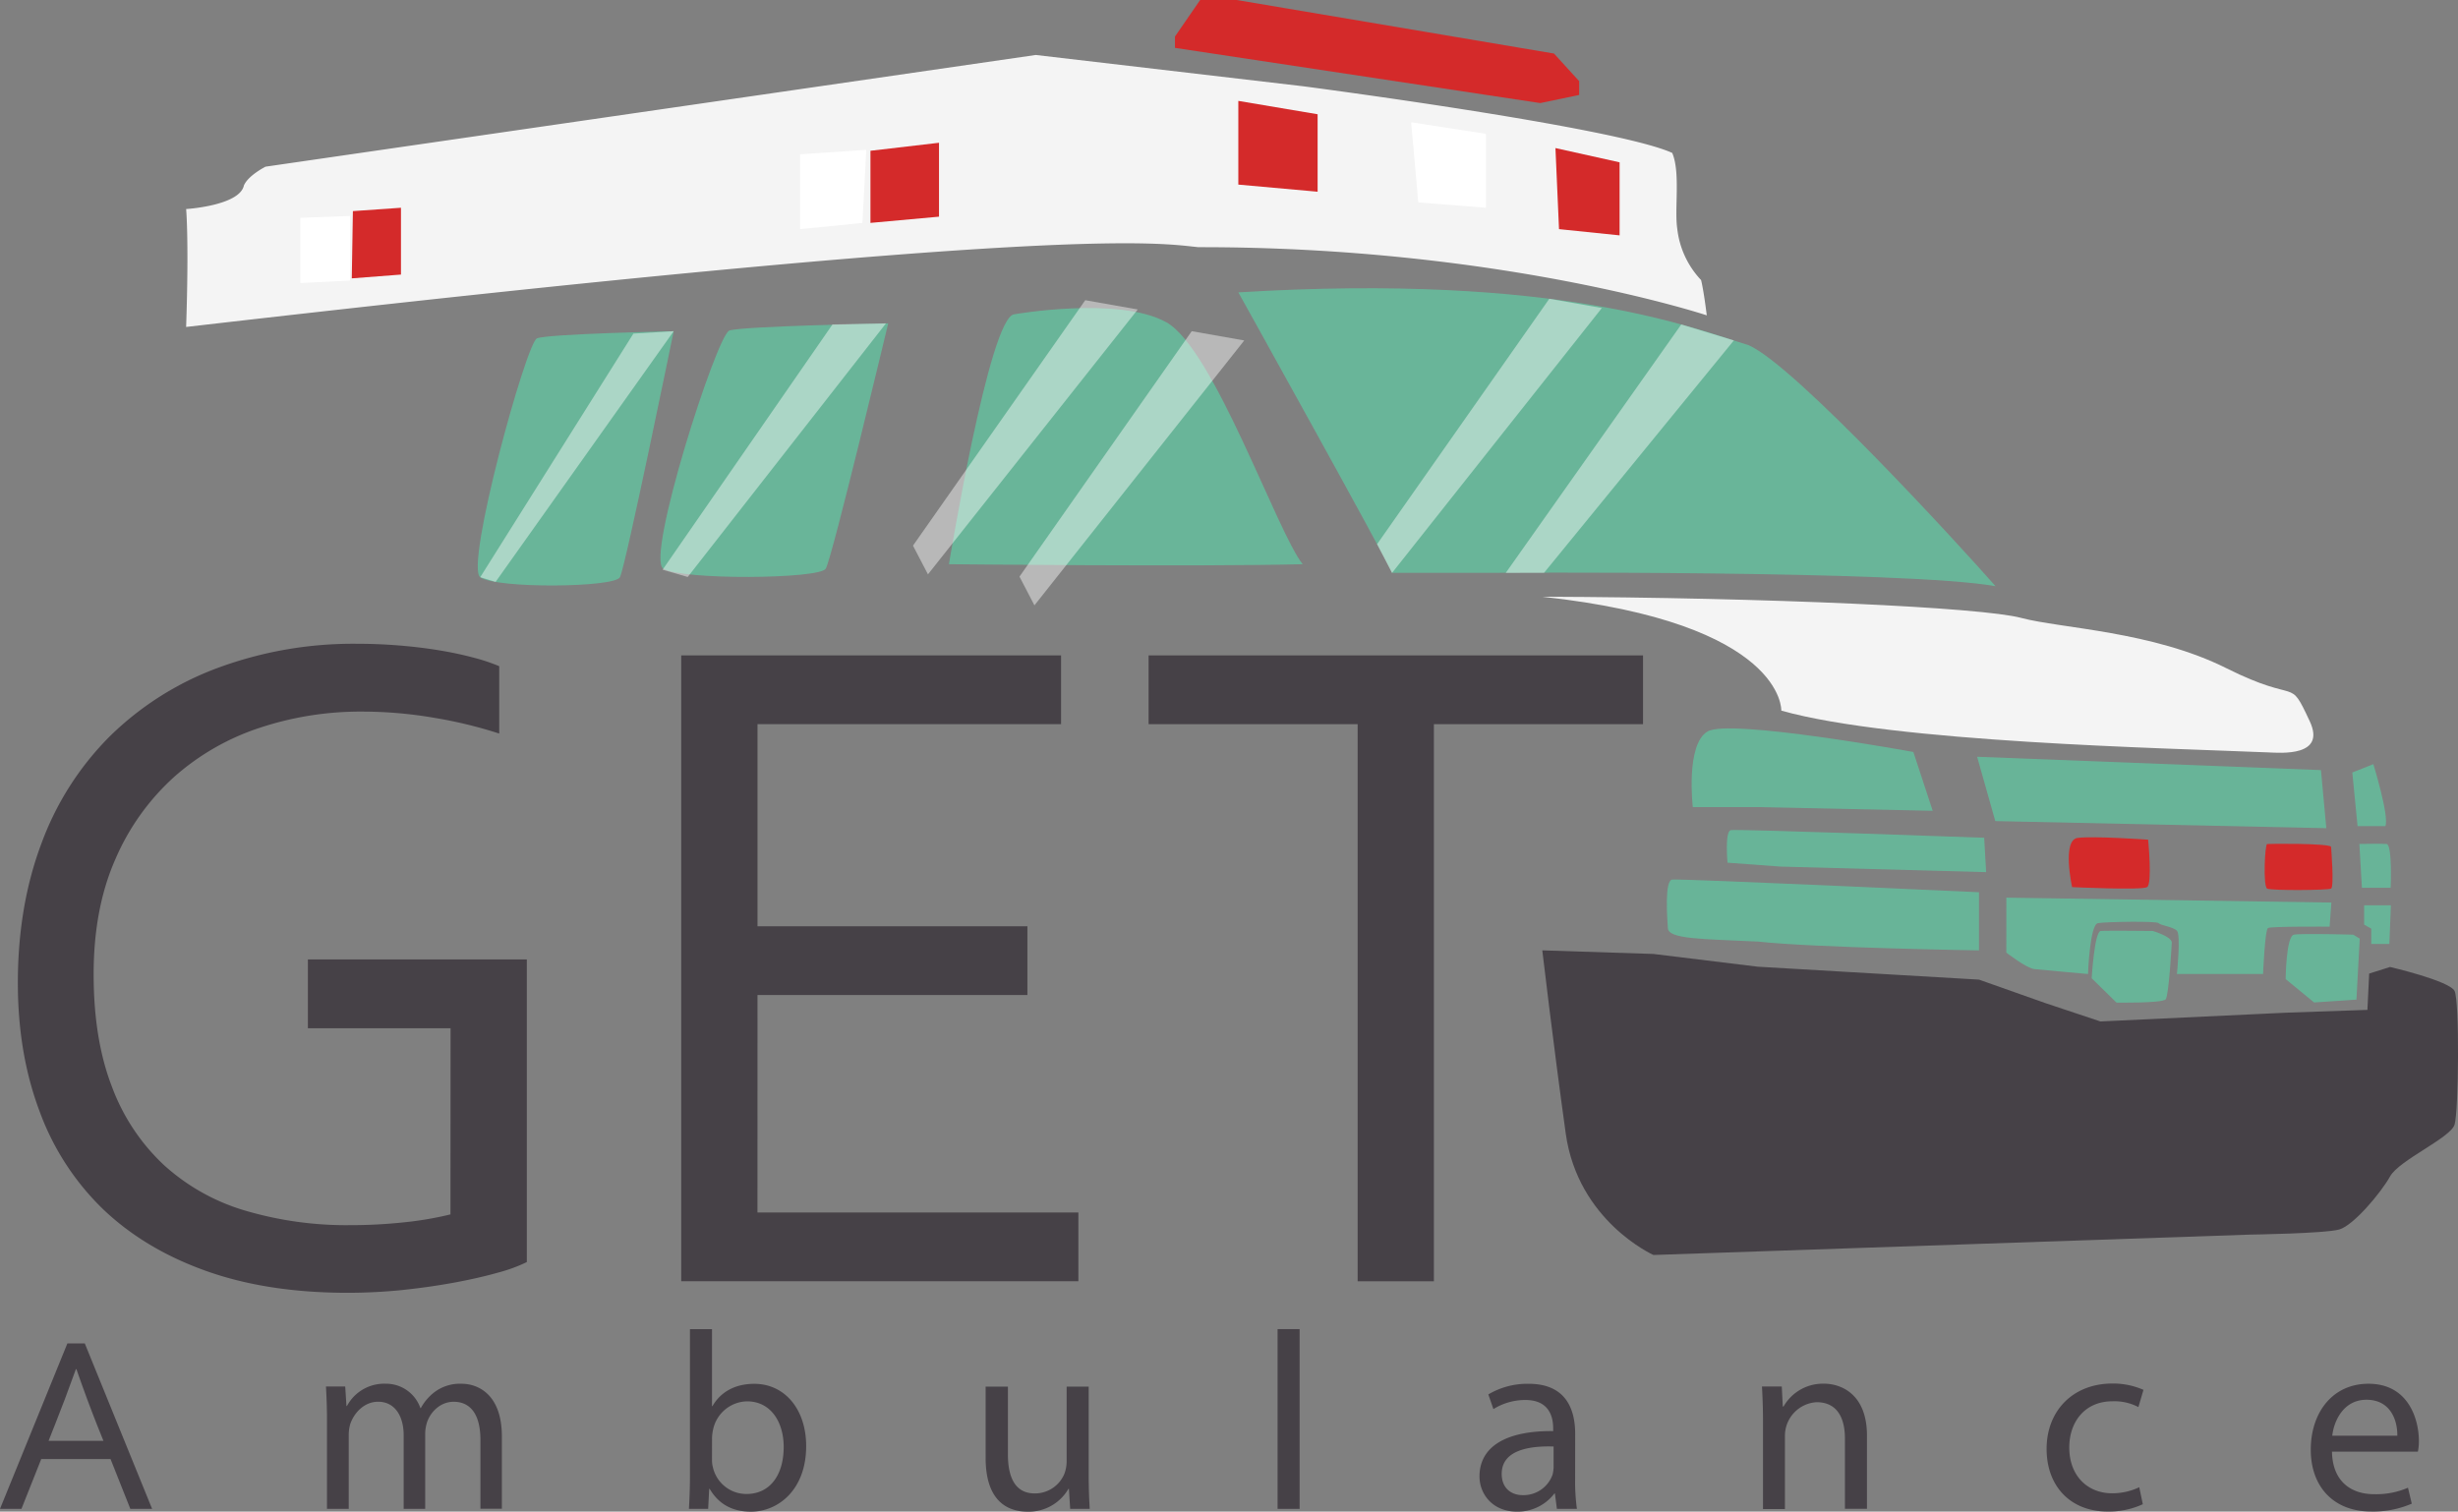 <svg id="Layer_1" data-name="Layer 1" xmlns="http://www.w3.org/2000/svg" viewBox="0 0 744.93 458.17"><rect x="0" y="0" width="744.93" height="458.17" fill="#808080" stroke="none"/><defs><style>.cls-1{fill:#d42a2a;}.cls-2{fill:#464147;}.cls-3{fill:#f4f4f4;}.cls-4{fill:#68b498;}.cls-5{fill:#69b599;}.cls-6,.cls-7{fill:#fff;}.cls-7{opacity:0.44;}</style></defs><title>LOGO-1.5-NOBG</title><polygon class="cls-1" points="478.59 24.6 470.96 16.23 374.79 0 363.72 0 356.09 11.07 356.09 14.51 466.78 31.24 478.59 28.78 478.59 24.6"/><path class="cls-2" d="M160.45,316.73H117.21V295.88h66.35v91.73a47.71,47.71,0,0,1-8.72,3.19q-5.74,1.63-13.11,3t-15.81,2.27a165.92,165.92,0,0,1-16.66.85q-24.39,0-43-6.66T55,371.45a79,79,0,0,1-19.14-29.63Q29.31,324.38,29.31,303q0-23.25,7.14-42.25a89.5,89.5,0,0,1,20.7-32.47,92.36,92.36,0,0,1,32.77-20.77,118.23,118.23,0,0,1,42.32-7.3q6.24,0,12.48.5t11.91,1.42q5.67.92,10.49,2.2A57.84,57.84,0,0,1,175.2,207v20.42a135.1,135.1,0,0,0-19.56-4.75,129.42,129.42,0,0,0-22.12-1.91,96.87,96.87,0,0,0-30.84,4.89A73.71,73.71,0,0,0,76.8,240.45a71.64,71.64,0,0,0-17.86,24.88q-6.67,15-6.66,35.09,0,19.71,5.53,34a62.05,62.05,0,0,0,15.66,23.68A63.07,63.07,0,0,0,98,371.95a108.4,108.4,0,0,0,32.11,4.47,152.42,152.42,0,0,0,16.16-.85,102.7,102.7,0,0,0,14.15-2.41Z" transform="translate(-23.9 -5.08)"/><path class="cls-2" d="M253.46,372.58h97.26v20.84H230.35V203.73H345.47v20.84h-92v61.25h81.8v20.84h-81.8Z" transform="translate(-23.9 -5.08)"/><path class="cls-2" d="M458.46,393.43H435.35V224.57H372V203.73H521.84v20.84H458.46Z" transform="translate(-23.9 -5.08)"/><path class="cls-2" d="M23.9,462.41l20.42-50.14h5.28L70,462.41H63.4l-6-15.1h-21l-6,15.1Zm23-42.34q-3.36,9.36-6.41,17l-1.87,4.72H55.25l-1.9-4.72q-3.09-7.79-6.29-17Z" transform="translate(-23.9 -5.08)"/><path class="cls-2" d="M123,435.32c0-3.84-.15-7-.31-10h5.83l.38,5.91h.15a12.79,12.79,0,0,1,11.74-6.75,11,11,0,0,1,10.51,7.37h.15a15.31,15.31,0,0,1,4.14-4.83,12.79,12.79,0,0,1,8.21-2.53c4.91,0,12.2,3.15,12.2,16v21.87H169.5V441.46c0-7.21-2.69-11.51-8.13-11.51-3.84,0-6.83,2.84-8,6.06a12,12,0,0,0-.61,3.45v22.94h-6.52V440.15c0-5.91-2.69-10.21-7.75-10.21-4.22,0-7.29,3.38-8.44,6.75a11.82,11.82,0,0,0-.46,3.3v22.41H123Z" transform="translate(-23.9 -5.08)"/><path class="cls-2" d="M233,407.93h6.68v23.33h.15c2.38-4.14,6.68-6.75,12.66-6.75,9.21,0,15.73,7.67,15.73,18.88,0,13.28-8.52,19.87-16.73,19.87-5.37,0-9.67-2.07-12.51-6.91h-.15l-.31,6.06h-5.83c.15-2.53.31-6.29.31-9.52Zm6.68,39.6A8.61,8.61,0,0,0,240,450a10.4,10.4,0,0,0,10.13,7.9c7.14,0,11.28-5.75,11.28-14.27,0-7.44-3.84-13.81-11.13-13.81a10.75,10.75,0,0,0-10.21,8.29,14,14,0,0,0-.38,2.76Z" transform="translate(-23.9 -5.08)"/><path class="cls-2" d="M348.23,462.41l-.38-6.06h-.15a13.91,13.91,0,0,1-12.35,6.91c-7.21,0-12.74-4.37-12.74-16.27V425.35h6.75v20.49c0,7.21,2.3,11.89,8.13,11.89a9.64,9.64,0,0,0,9.06-6.14,11,11,0,0,0,.61-3.53V425.35h6.68v26.93c0,3.91.15,7.14.31,10.13Z" transform="translate(-23.9 -5.08)"/><path class="cls-2" d="M411.09,407.93h6.68v54.48h-6.68Z" transform="translate(-23.9 -5.08)"/><path class="cls-2" d="M501.26,453.51a62.3,62.3,0,0,0,.54,8.9h-6.06l-.61-4.68H495a14,14,0,0,1-11.36,5.52c-7.44,0-11.36-5.37-11.36-10.67,0-9,8-13.89,22.33-13.74V438c0-3.07-.92-8.59-8.44-8.59a18.3,18.3,0,0,0-9.67,2.76l-1.54-4.45a23.24,23.24,0,0,1,12.2-3.22c11.36,0,14.12,7.75,14.12,15.19Zm-6.52-10c-7.37-.23-15.73,1.07-15.73,8.29,0,4.45,3,6.45,6.37,6.45a9.34,9.34,0,0,0,9.05-6.22,11.16,11.16,0,0,0,.31-2.15Z" transform="translate(-23.9 -5.08)"/><path class="cls-2" d="M558.2,435.32c0-3.84-.15-7-.31-10h6l.31,6.06h.23a13.75,13.75,0,0,1,12.28-6.91c5.06,0,13,3.07,13,15.73v22.18h-6.68V441.08c0-6.06-2.23-11-8.59-11a10.19,10.19,0,0,0-9.59,10.05v22.33H558.2Z" transform="translate(-23.9 -5.08)"/><path class="cls-2" d="M673.31,461a24.64,24.64,0,0,1-10.67,2.22c-11.2,0-18.49-7.6-18.49-19s7.83-19.8,20-19.8a22.87,22.87,0,0,1,9.36,1.92l-1.54,5.22a15.66,15.66,0,0,0-7.83-1.76c-8.52,0-13.12,6.37-13.12,14,0,8.59,5.53,13.89,13,13.89a19.07,19.07,0,0,0,8.21-1.84Z" transform="translate(-23.9 -5.08)"/><path class="cls-2" d="M730.64,445.07c.15,9.13,5.91,12.89,12.74,12.89A24.16,24.16,0,0,0,753.67,456l1.15,4.83a29.52,29.52,0,0,1-12.35,2.38c-11.43,0-18.26-7.6-18.26-18.72,0-11.28,6.6-20,17.5-20,12,0,15.27,10.59,15.27,17.42a14.82,14.82,0,0,1-.31,3.15Zm19.8-4.83c.08-4.22-1.77-10.9-9.36-10.9-6.83,0-9.82,6.22-10.36,10.9Z" transform="translate(-23.9 -5.08)"/><path class="cls-3" d="M541.16,100.66S478.58,79.87,387.11,80c-12.25-1.2-38.08-6.89-306.8,24.18.88-26.26,0-35.74,0-35.74s16.19-1,17.51-7.15c1.31-3.06,6.56-5.69,6.56-5.69L337.8,21.74l81,9.48s94.61,12.33,111.89,20.21c2.53,5.88.63,17,1.53,23a27,27,0,0,0,7.22,15.54C540.29,93.44,541.16,100.66,541.16,100.66Z" transform="translate(-23.9 -5.08)"/><polygon class="cls-4" points="703.4 233.41 705.02 251.02 604.7 248.87 599.19 229.37 703.4 233.41"/><path class="cls-4" d="M603.77,233l5.86,17.83-53.12-1.12H536.93s-2.24-19,4.49-22.94S603.77,233,603.77,233Z" transform="translate(-23.9 -5.08)"/><path class="cls-4" d="M625.83,269.42l-62.38-1.68-16-1.18s-.89-9.48,1-9.87S625.23,259,625.23,259" transform="translate(-23.9 -5.08)"/><path class="cls-1" d="M674.92,259.58s1.31,13.38-.31,14.38-22.73,0-22.73,0-3.17-14.3,1.7-14.92S674.92,259.58,674.92,259.58Z" transform="translate(-23.9 -5.08)"/><path class="cls-1" d="M730.36,261.71s1,12.18,0,12.7-18.09.64-19.37,0-.7-13.4,0-13.51S729.44,260.66,730.36,261.71Z" transform="translate(-23.9 -5.08)"/><path class="cls-4" d="M736.8,239.22l6.37-2.53s4.87,15.76,3.65,18.79h-8.43Z" transform="translate(-23.9 -5.08)"/><path class="cls-4" d="M623.66,275.51v17.63s-50.22-.81-66.92-2.67c-16.93-.81-27.14-.7-27.37-4.06s-1-14.38,1.28-14.73S623.66,275.51,623.66,275.51Z" transform="translate(-23.9 -5.08)"/><path class="cls-4" d="M631.94,293.81s6.09,4.74,8.52,5,16.24,1.49,16.24,1.49.54-15,3-15.42,17.86-.68,18.4,0,4.33,1.08,5.55,2.3,0,13.12,0,13.12h26.11s.54-13.39,1.49-13.94,18.67-.41,18.67-.41l.54-7.31-98.5-1.49Z" transform="translate(-23.9 -5.08)"/><polygon class="cls-4" points="716.48 274.4 724.59 274.4 724.13 286.11 718.64 286.11 718.64 281.47 716.48 280.25 716.48 274.4"/><path class="cls-4" d="M738.94,260.88l.77,13.29h8.71s.55-13.16-1.24-13.29S738.94,260.88,738.94,260.88Z" transform="translate(-23.9 -5.08)"/><path class="cls-4" d="M682.09,290.73s-.85,16-1.85,17.23-14.91,1-14.91,1l-7.52-7.38s.84-14.17,2.74-14.33,15.77,0,15.77,0S682,288.91,682.09,290.73Z" transform="translate(-23.9 -5.08)"/><path class="cls-4" d="M716.6,301.84s.12-13,2.5-13.46,18,0,18,0l1.95,1.19-1,18.49-12.84.86Z" transform="translate(-23.9 -5.08)"/><path class="cls-2" d="M525,385.46s-22.87-10.21-26.58-36.81-7.11-55.52-7.11-55.52L525,294.22l31.57,3.86L623.66,302l20.1,7.11,16.7,5.57,56.6-2.67,24.32-.84.53-11,6.33-2s18,4.18,19.55,7.27,1.24,36.5,0,40.52S751,356.7,748.24,361.65s-11.07,14.85-15.4,16.08-26.91,1.55-26.91,1.55" transform="translate(-23.9 -5.08)"/><path class="cls-5" d="M399.2,93.7s44.44,79.91,46.58,85h30.55s125.21-.85,152.35,4.06C618,170.62,568,115.92,553.89,109.72,537.66,104.81,496.63,87.72,399.2,93.7Z" transform="translate(-23.9 -5.08)"/><polygon class="cls-1" points="490.84 49.2 490.84 71.34 472.48 69.45 471.4 44.88 490.84 49.2"/><polygon class="cls-6" points="450.34 40.57 450.34 62.97 429.83 61.35 427.67 37.06 450.34 40.57"/><polygon class="cls-1" points="399.32 34.63 399.32 58.11 375.29 55.95 375.29 30.58 399.32 34.63"/><polygon class="cls-1" points="284.58 43.27 284.58 65.67 263.8 67.56 263.8 45.7 284.58 43.27"/><polygon class="cls-6" points="262.54 45.42 261.37 67.56 242.47 69.45 242.47 46.77 262.54 45.42"/><polygon class="cls-1" points="121.52 62.97 121.52 83.22 106.61 84.37 106.95 63.99 121.52 62.97"/><polygon class="cls-6" points="106.07 65.47 106.07 85.04 91.02 85.78 91.02 66.01 106.07 65.47"/><path class="cls-5" d="M331.22,100.35s31.74-5.6,46.14,2.4,33.6,63.74,41.34,73.34c-31.2.8-107.21,0-107.21,0S323.72,101.37,331.22,100.35Z" transform="translate(-23.9 -5.08)"/><path class="cls-5" d="M293.08,103.1s-17,71.19-18.93,74.35-43.55,3.49-49.22,0c-5.44-3.35,16.2-70.83,20-72.18S293.08,103.1,293.08,103.1Z" transform="translate(-23.9 -5.08)"/><path class="cls-5" d="M228.07,105.46s-14.6,71.42-16.29,74.58-37.47,3.5-42.34,0c-4.68-3.36,13.94-71.05,17.19-72.41S228.07,105.46,228.07,105.46Z" transform="translate(-23.9 -5.08)"/><path class="cls-3" d="M563.75,220.47s1.2-26.5-72.47-34.53c69.28.27,133.1,3.21,145.14,6.42s39.75,4,62.23,15.26,18.72,2.12,25.25,16.06c5.06,10.81-8.82,9.61-12.6,9.45C679.69,231.8,598,230.1,563.75,220.47Z" transform="translate(-23.9 -5.08)"/><polygon class="cls-7" points="417.34 164.94 421.87 173.66 485.46 93.36 469.54 90.55 417.34 164.94"/><polygon class="cls-7" points="200.81 172.68 208.42 174.88 268.51 98.01 252.3 98.33 200.81 172.68"/><polygon class="cls-7" points="276.69 165.38 281.23 174.09 344.81 93.8 328.9 90.99 276.69 165.38"/><polygon class="cls-7" points="308.97 174.77 313.5 183.48 377.09 103.19 361.17 100.38 308.97 174.77"/><polygon class="cls-7" points="456.34 173.64 467.95 173.61 525.47 103.18 509.53 98.34 456.34 173.64"/><polygon class="cls-7" points="145.54 174.95 150.19 176.38 204.17 100.38 191.96 101.11 145.54 174.95"/></svg>